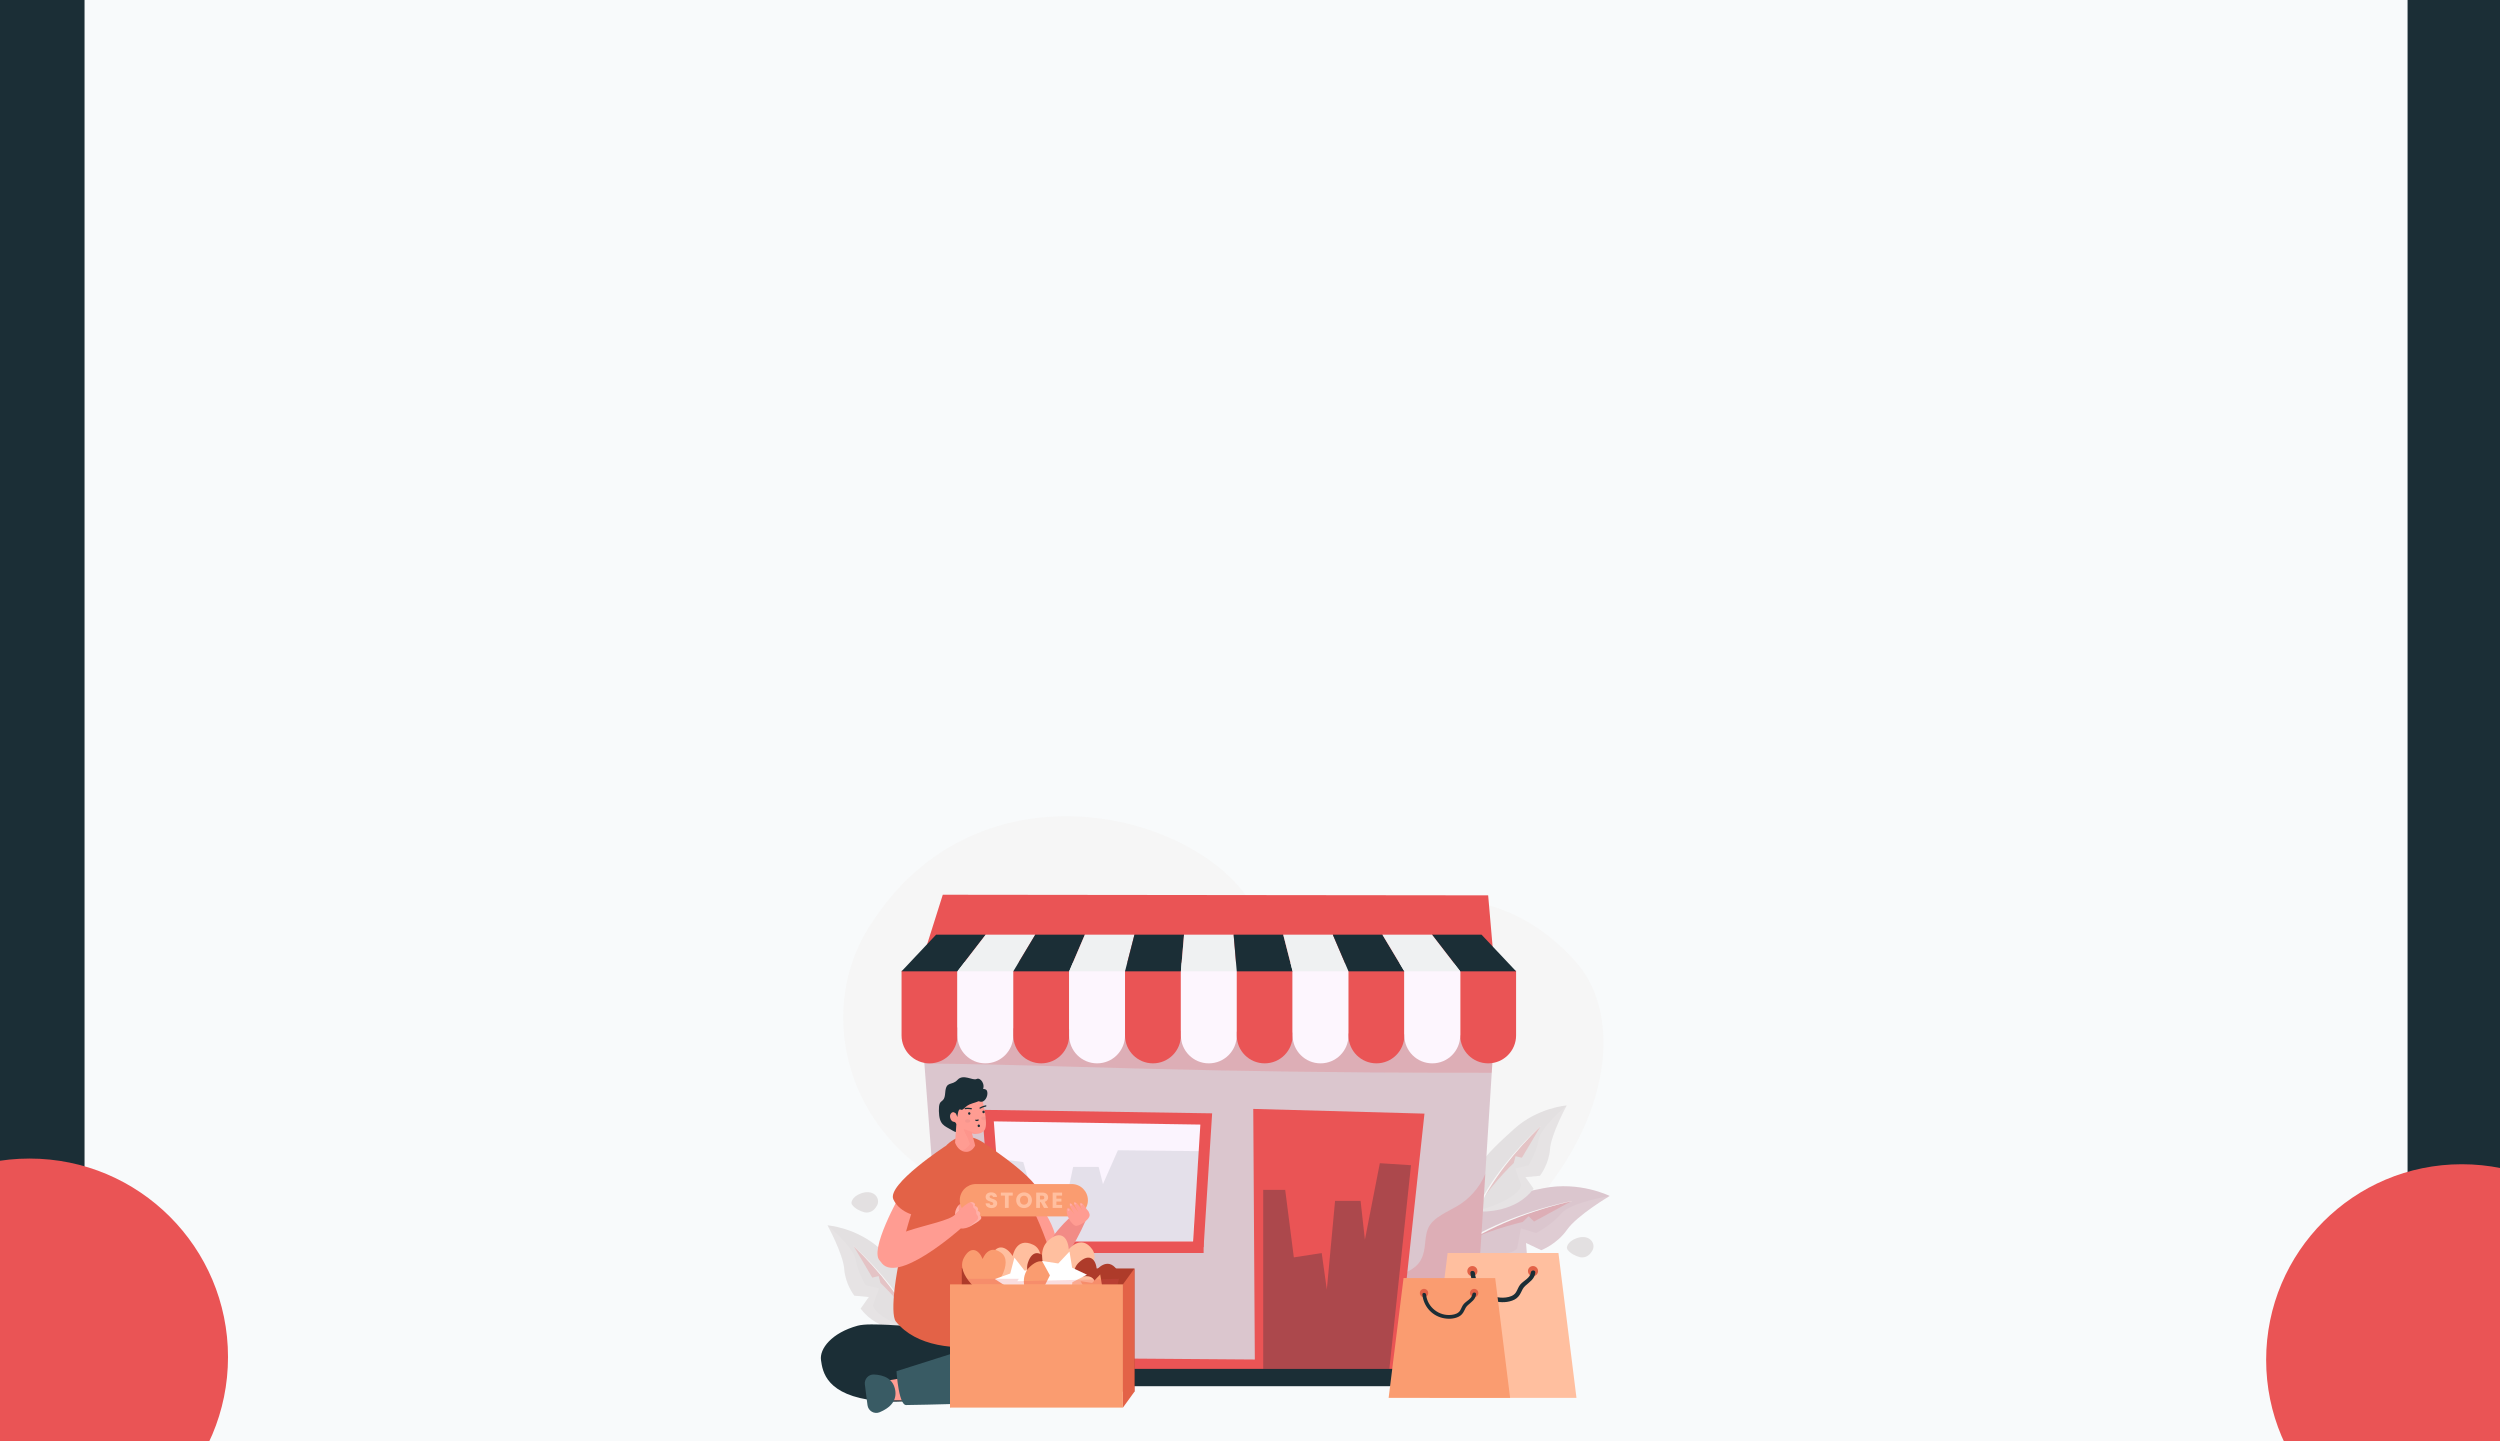 <svg width="1440" height="830" viewBox="0 0 1440 830" fill="none" xmlns="http://www.w3.org/2000/svg">
<rect x="0" y="0" width="1440" height="830" fill="#333333" stroke="none"/>
<g clip-path="url(#clip0_26_2)">
<rect width="1440" height="830" fill="#F8FAFB"/>
<rect x="-38.469" y="-13" width="87.166" height="752.8" fill="#1B2E36"/>
<circle cx="17" cy="781.665" r="114.335" fill="#EA5455"/>
<rect width="85.92" height="742.034" transform="matrix(-1 0 0 1 1472.68 0)" fill="#1B2E36"/>
<circle cx="112.7" cy="112.7" r="112.7" transform="matrix(-1 0 0 1 1530.7 670.6)" fill="#EA5455"/>
<path d="M907.717 554.086C851.522 490.997 780.372 527.233 724.036 526.629C698.192 469.941 567.563 433.5 503.42 529.634C461.031 589.781 495.337 686.827 599.273 698.262C620.273 761.07 698.211 806.193 797.73 758.615C923.009 694.152 943.796 594.592 907.717 554.086Z" fill="#F6F6F6"/>
<path d="M927.191 688.871C927.191 688.871 908.44 699.961 902.581 708.339C896.73 716.699 887.754 720.093 887.754 720.093L878.973 715.935L879.706 725.385C861.531 732.896 843.64 721.976 839.417 719.087C838.797 718.67 838.469 718.429 838.469 718.429C836.941 694.228 868.055 688.687 888.946 684.427C909.807 680.174 927.191 688.871 927.191 688.871Z" fill="#DBC6CE"/>
<path opacity="0.2" d="M905.245 691.831L883.607 703.607L880.482 700.552L877.116 703.857C877.116 703.857 849.48 710.17 839.3 718.994L849.378 712.465L866.107 704.223L879.834 699.054C879.834 699.056 897.353 693.302 905.245 691.831Z" fill="#EA5455"/>
<path opacity="0.1" d="M927.191 688.871C927.191 688.871 908.44 699.962 902.581 708.34C896.731 716.699 887.754 720.093 887.754 720.093L878.973 715.935L879.706 725.385C861.531 732.896 843.64 721.976 839.417 719.088C840.019 719.065 840.424 719.075 840.424 719.075C869.557 726.57 873.835 719.038 873.835 719.038L876.061 707.471L884.828 710.235C884.828 710.235 893.982 705.345 899.331 698.924C904.669 692.521 927.191 688.871 927.191 688.871Z" fill="white"/>
<path d="M905.234 691.76C893.275 694.279 881.528 697.796 870.111 702.185C858.76 706.688 847.6 712.033 837.851 719.56L836.013 720.952C835.395 721.409 834.859 721.969 834.278 722.471L830.855 725.574C828.723 727.768 826.555 729.926 824.48 732.174C822.741 734.039 821.04 735.937 819.346 737.843C819.609 738.218 819.879 738.588 820.154 738.955C821.904 736.98 823.664 735.016 825.462 733.086C827.497 730.818 829.626 728.638 831.717 726.423L835.038 723.33C835.603 722.828 836.121 722.27 836.724 721.811L838.519 720.414C848.057 712.876 859.101 707.424 870.361 702.814C881.673 698.272 893.356 694.585 905.261 691.892L905.234 691.76Z" fill="#F6F6F6"/>
<path d="M902.423 636.737C902.423 636.737 893.422 653.215 892.776 662.003C892.128 670.775 886.974 677.244 886.974 677.244L878.632 678.031L883.344 684.711C873.189 698.282 855.115 698.071 850.711 697.792C850.067 697.755 849.718 697.721 849.718 697.721C837.909 680.461 858.521 662.648 872.121 650.29C885.705 637.95 902.423 636.737 902.423 636.737Z" fill="#E3E0E1"/>
<path opacity="0.2" d="M887.467 648.596L876.628 666.854L872.966 665.968L871.929 669.899C871.929 669.899 854.235 686.75 850.585 697.773L855.172 688.497L863.931 675.021L871.824 665.143C871.824 665.145 882.267 653.164 887.467 648.596Z" fill="#EA5455"/>
<path opacity="0.1" d="M902.423 636.737C902.423 636.737 893.422 653.215 892.776 662.003C892.128 670.775 886.974 677.244 886.974 677.244L878.632 678.031L883.344 684.711C873.189 698.282 855.115 698.071 850.711 697.792C851.147 697.509 851.452 697.339 851.452 697.339C876.346 690.06 876.192 682.593 876.192 682.593L872.74 673.041L880.457 671.228C880.457 671.228 885.082 663.573 886.213 656.457C887.343 649.363 902.423 636.737 902.423 636.737Z" fill="white"/>
<path d="M887.427 648.549C879.677 655.685 872.524 663.463 866 671.746C859.576 680.083 853.664 688.959 849.759 698.833L849.012 700.673C848.756 701.285 848.605 701.934 848.396 702.563L847.228 706.37C846.616 708.935 845.962 711.489 845.416 714.069C844.95 716.216 844.527 718.373 844.113 720.53C844.474 720.692 844.837 720.848 845.203 720.999C845.628 718.765 846.066 716.533 846.548 714.311C847.055 711.733 847.67 709.182 848.244 706.619L849.34 702.864C849.536 702.242 849.674 701.602 849.918 700.995L850.632 699.169C854.375 689.383 860.153 680.476 866.464 672.101C872.841 663.752 879.871 655.875 887.507 648.634L887.427 648.549Z" fill="#F6F6F6"/>
<path d="M476.655 705.793C476.655 705.793 485.655 722.271 486.302 731.06C486.95 739.831 492.104 746.3 492.104 746.3L500.446 747.087L495.734 753.767C505.888 767.338 523.963 767.128 528.367 766.848C529.01 766.811 529.36 766.777 529.36 766.777C541.169 749.517 520.557 731.704 506.957 719.346C493.372 707.006 476.655 705.793 476.655 705.793Z" fill="#E3E0E1"/>
<path opacity="0.2" d="M491.61 717.653L502.448 735.912L506.11 735.026L507.147 738.956C507.147 738.956 524.841 755.807 528.492 766.831L523.904 757.554L515.145 744.078L507.253 734.201C507.253 734.201 496.809 722.22 491.61 717.653Z" fill="#EA5455"/>
<path opacity="0.1" d="M476.655 705.793C476.655 705.793 485.655 722.271 486.302 731.06C486.95 739.831 492.104 746.3 492.104 746.3L500.446 747.087L495.734 753.767C505.888 767.338 523.963 767.128 528.367 766.848C527.93 766.565 527.626 766.395 527.626 766.395C502.732 759.116 502.886 751.65 502.886 751.65L506.337 742.097L498.621 740.284C498.621 740.284 493.996 732.629 492.864 725.513C491.735 718.419 476.655 705.793 476.655 705.793Z" fill="white"/>
<path d="M491.651 717.605C499.401 724.741 506.553 732.519 513.077 740.802C519.502 749.139 525.414 758.015 529.319 767.889L530.066 769.729C530.322 770.341 530.473 770.99 530.682 771.62L531.85 775.427C532.461 777.992 533.116 780.547 533.661 783.127C534.128 785.274 534.551 787.431 534.965 789.588C534.604 789.75 534.241 789.906 533.875 790.056C533.45 787.823 533.012 785.59 532.53 783.37C532.023 780.792 531.408 778.241 530.834 775.677L529.738 771.923C529.542 771.301 529.404 770.661 529.16 770.054L528.446 768.228C524.703 758.441 518.925 749.535 512.614 741.16C506.237 732.81 499.207 724.934 491.571 717.693L491.651 717.605Z" fill="#F6F6F6"/>
<path d="M917.228 720.239C915.422 723.681 912.602 724.667 910.044 724.146C907.491 723.491 904.454 721.935 902.975 719.887C901.446 718.044 904.123 713.772 910.242 712.652C916.476 711.698 919.192 716.85 917.228 720.239ZM505.138 694.391C503.332 697.833 500.513 698.818 497.955 698.297C495.401 697.643 492.364 696.086 490.885 694.039C489.356 692.196 492.033 687.924 498.152 686.804C504.388 685.85 507.102 691 505.138 694.391Z" fill="#E3E0E1"/>
<path d="M530.829 591.553L545.758 786.725L848.388 788.472L860.602 596.578L530.829 591.553Z" fill="#DBC6CE"/>
<path opacity="0.2" d="M848.271 687.491C845.783 690.174 843.022 692.491 839.885 694.377C836.788 696.24 833.518 697.8 830.434 699.689C827.042 701.766 823.886 704.17 822.402 707.992C821.102 711.34 821.081 714.985 820.598 718.501C820.133 721.888 819.151 725.272 816.899 727.923C814.993 730.165 812.431 731.707 809.771 732.897C803.835 735.552 797.365 736.833 791.817 740.359C786.138 743.969 782.408 749.453 779.617 755.459C776.32 762.551 773.548 769.817 771.35 777.325C770.316 780.855 769.387 784.42 768.561 788.01L848.389 788.472L855.537 676.171C853.788 680.319 851.383 684.137 848.271 687.491ZM615.199 614.365C673.251 616.102 731.283 617.347 789.361 617.725C812.655 617.877 835.948 617.937 859.242 617.921L860.6 596.578L530.828 591.553L532.438 612.596C560.032 612.805 587.617 613.54 615.199 614.365Z" fill="#EA5455"/>
<path d="M860.6 555.053L857.177 515.721L543.042 515.369L530.828 554.041L860.6 555.053ZM565.651 639.261L571.65 717.704L693.284 718.407L698.192 641.28L565.651 639.261Z" fill="#EA5455"/>
<path d="M523.592 781.573V791.216H865.125V782.478L805.111 783.984L820.491 641.445L721.877 638.733L722.781 783.08L523.592 781.573Z" fill="#EA5455"/>
<path d="M572.436 645.906L577.822 717.764L687.002 718.407L691.407 647.757L572.436 645.906Z" fill="#FBF4FE"/>
<path d="M727.607 788.472H800.287L815.365 646.386L727.607 643.164V788.472ZM571.317 715.066H693.284V721.747H571.317V715.066ZM519.295 559.156V596.412C519.295 605.292 526.498 612.49 535.384 612.49C544.27 612.49 551.473 605.292 551.473 596.412V559.156H519.295Z" fill="#EA5455"/>
<path d="M551.473 559.156V596.412C551.473 605.292 558.676 612.49 567.562 612.49C576.448 612.49 583.651 605.292 583.651 596.412V559.156H551.473Z" fill="#FDF6FE"/>
<path d="M583.653 559.156V596.412C583.653 605.292 590.856 612.49 599.742 612.49C608.628 612.49 615.831 605.292 615.831 596.412V559.156H583.653Z" fill="#EA5455"/>
<path d="M615.833 559.156V596.412C615.833 605.292 623.036 612.49 631.922 612.49C640.808 612.49 648.011 605.292 648.011 596.412V559.156H615.833Z" fill="#FDF6FE"/>
<path d="M648.011 559.156V596.412C648.011 605.292 655.214 612.49 664.1 612.49C672.986 612.49 680.189 605.292 680.189 596.412V559.156H648.011Z" fill="#EA5455"/>
<path d="M680.19 559.156V596.412C680.19 605.292 687.394 612.49 696.28 612.49C705.165 612.49 712.369 605.292 712.369 596.412V559.156H680.19Z" fill="#FDF6FE"/>
<path d="M712.37 559.156V596.412C712.37 605.292 719.574 612.49 728.46 612.49C737.345 612.49 744.549 605.292 744.549 596.412V559.156H712.37Z" fill="#EA5455"/>
<path d="M744.55 559.156V596.412C744.55 605.292 751.753 612.49 760.639 612.49C769.525 612.49 776.728 605.292 776.728 596.412V559.156H744.55Z" fill="#FDF6FE"/>
<path d="M776.728 559.156V596.412C776.728 605.292 783.932 612.49 792.817 612.49C801.703 612.49 808.907 605.292 808.907 596.412V559.156H776.728ZM841.088 559.156V596.412C841.088 605.292 848.291 612.49 857.177 612.49C866.063 612.49 873.266 605.292 873.266 596.412V559.156H841.088Z" fill="#EA5455"/>
<path d="M808.908 559.156V596.412C808.908 605.292 816.111 612.49 824.997 612.49C833.883 612.49 841.086 605.292 841.086 596.412V559.156H808.908Z" fill="#FDF6FE"/>
<path d="M551.473 559.485L567.758 538.363H539.198L519.295 559.485H551.473Z" fill="#1B2E36"/>
<path d="M583.653 559.485L596.318 538.363H567.758L551.473 559.485H583.653Z" fill="#EFF1F2"/>
<path d="M615.833 559.485L624.879 538.363H596.319L583.653 559.485H615.833Z" fill="#1B2E36"/>
<path d="M648.011 559.485L653.439 538.363H624.879L615.833 559.485H648.011Z" fill="#EFF1F2"/>
<path d="M680.19 559.485L682.001 538.363H653.439L648.011 559.485H680.19Z" fill="#1B2E36"/>
<path d="M712.37 559.485L710.561 538.363H682.001L680.19 559.485H712.37Z" fill="#EFF1F2"/>
<path d="M744.55 559.485L739.122 538.363H710.561L712.37 559.485H744.55Z" fill="#1B2E36"/>
<path d="M776.728 559.485L767.682 538.363H739.122L744.55 559.485H776.728Z" fill="#EFF1F2"/>
<path d="M808.908 559.485L796.242 538.363H767.682L776.728 559.485H808.908ZM873.268 559.485L853.363 538.363H824.803L841.088 559.485H873.268Z" fill="#1B2E36"/>
<path d="M841.088 559.485L824.802 538.363H796.242L808.908 559.485H841.088Z" fill="#EFF1F2"/>
<path opacity="0.3" d="M727.607 685.367H740.273L745.249 724.242L761.307 721.747L764.249 742.775L768.998 691.696H783.7L786.187 714.071L794.783 669.998L812.737 671.161L800.287 788.472H727.607V685.367Z" fill="#1B2E36"/>
<path opacity="0.1" d="M574.049 667.434L589.4 669.342L594.376 686.548L610.435 685.443L613.376 694.75L618.125 672.142H632.827L635.314 682.047L643.91 662.54L690.578 663.054L687.002 714.975H576.734L574.049 667.434Z" fill="#1B2E36"/>
<path d="M519.295 788.472H873.268V798.45H519.295V788.472Z" fill="#1B2E36"/>
<path d="M908.051 805.179H823.441L833.829 721.747H897.663L908.051 805.179Z" fill="#FFBF9F"/>
<path d="M851.005 732.153C851.005 733.762 849.699 735.067 848.089 735.067C846.479 735.067 845.173 733.762 845.173 732.153C845.173 730.544 846.479 729.239 848.089 729.239C849.699 729.239 851.005 730.544 851.005 732.153ZM885.921 732.153C885.921 733.762 884.615 735.067 883.005 735.067C881.395 735.067 880.089 733.762 880.089 732.153C880.089 730.544 881.395 729.239 883.005 729.239C884.615 729.239 885.921 730.544 885.921 732.153Z" fill="#E36247"/>
<path d="M846.944 733.282C847.727 741.046 853.113 747.524 860.737 749.454C864.46 750.396 868.794 750.353 872.284 748.601C874.005 747.736 875.23 746.299 876.032 744.569C876.748 743.027 877.311 741.799 878.587 740.626C881.049 738.361 883.987 736.684 884.332 733.033C884.488 731.372 881.891 731.382 881.736 733.033C881.447 736.079 877.582 737.699 875.769 739.785C874.566 741.17 874.174 742.813 873.226 744.334C871.98 746.336 869.645 747.054 867.414 747.34C858.658 748.463 850.43 742.076 849.543 733.282C849.375 731.636 846.776 731.619 846.944 733.282Z" fill="#1B2E36"/>
<path d="M869.824 805.179H799.853L808.445 736.182H861.234L869.824 805.179Z" fill="#FA9C70"/>
<path d="M822.648 744.788C822.648 746.119 821.568 747.198 820.237 747.198C818.905 747.198 817.825 746.119 817.825 744.788C817.825 743.458 818.905 742.378 820.237 742.378C821.568 742.378 822.648 743.458 822.648 744.788ZM851.523 744.788C851.523 746.119 850.443 747.198 849.111 747.198C847.78 747.198 846.7 746.119 846.7 744.788C846.7 743.458 847.78 742.378 849.111 742.378C850.443 742.378 851.523 743.458 851.523 744.788Z" fill="#E36247"/>
<path d="M819.29 745.721C819.938 752.142 824.392 757.5 830.697 759.095C833.776 759.874 837.36 759.837 840.246 758.389C841.669 757.675 842.682 756.485 843.346 755.055C843.937 753.78 844.404 752.763 845.459 751.794C847.495 749.921 849.924 748.534 850.209 745.515C850.339 744.141 848.19 744.149 848.062 745.515C847.825 748.034 844.628 749.373 843.127 751.1C842.132 752.245 841.808 753.603 841.024 754.862C839.993 756.517 838.062 757.111 836.218 757.348C828.976 758.278 822.172 752.994 821.439 745.722C821.301 744.359 819.151 744.345 819.29 745.721Z" fill="#1B2E36"/>
<path d="M518.783 687.652C518.783 687.652 499.744 721.077 507.139 726.463C514.534 731.849 525.779 722.611 525.779 722.611L533.775 693.395L518.783 687.652ZM589.255 680.07C589.255 680.07 613.259 710.134 606.792 716.603C600.323 723.072 587.778 715.691 587.778 715.691L575.335 688.072L589.255 680.07Z" fill="#FF9C92"/>
<path d="M607.553 710.752C607.553 710.752 616.974 698.657 621.313 698.398C625.653 698.14 626.631 699.889 626.631 699.889C626.631 699.889 615.808 727.894 606.763 727.326C597.717 726.76 607.553 710.752 607.553 710.752Z" fill="#F28B86"/>
<path d="M578.163 797.136C573.418 798.477 532.624 809.783 505.229 806.907C475.796 803.842 473.831 790.07 472.896 783.46C471.937 776.899 479.032 767.701 494.011 763.606C495.904 763.103 498.637 762.863 501.993 762.863C523.852 762.863 578.995 768.829 584.244 769.882L578.163 797.136Z" fill="#1B2E36"/>
<path d="M524.571 806.599L508.654 806.596L507.14 795.914L520.358 793.625L524.571 806.599Z" fill="#FF9C92"/>
<path d="M514.02 808.174C512.238 810.631 509.369 812.323 506.659 813.455C503.571 814.744 500.106 812.7 499.681 809.383L498.156 797.449C497.759 794.336 500.247 791.577 503.384 791.713C506.069 791.831 509.089 792.391 511.475 793.98C513.72 795.499 515.108 797.743 515.637 800.681C516.133 803.487 515.571 805.996 514.02 808.174Z" fill="#395B64"/>
<path d="M632.907 789.448C632.691 793.495 631.804 801.472 629.406 803.651C626.986 805.807 616.752 803.795 612.389 802.933C611.957 802.838 611.622 802.765 611.311 802.717L632.907 789.448Z" fill="#1B2E36"/>
<path d="M634.104 789.473C633.672 789.951 633.242 790.431 632.81 790.887C626.674 797.209 618.334 801.449 614.474 803.197C614.402 803.221 614.33 803.269 614.258 803.294C613.636 803.558 612.821 803.796 611.838 804.036C594.245 808.347 522.701 809.306 521.909 809.306C521.526 809.33 521.166 809.187 520.807 808.851C520.687 808.732 520.544 808.611 520.423 808.444C520.399 808.396 520.352 808.371 520.328 808.323C520.112 808.035 519.896 807.676 519.68 807.27C519.68 807.245 519.656 807.221 519.656 807.197C518.002 803.915 517.091 797.497 516.636 792.922C516.589 792.492 516.565 792.06 516.517 791.676C516.468 790.982 516.421 790.359 516.397 789.808L571.5 772.325L573.873 771.582L578.474 770.121L582.237 768.924L602.252 762.576C602.323 762.552 604.552 761.81 607.907 761.067V761.044C608.291 760.972 608.699 760.899 609.129 760.804C612.533 760.108 616.799 759.462 621.065 759.438C622.192 759.438 623.317 759.462 624.42 759.559C630.987 760.11 637.003 762.576 639.161 769.043C641.846 777.114 638.898 783.989 634.104 789.473Z" fill="#395B64"/>
<path d="M555.209 654.628C528.991 655.655 508.92 752.365 516.022 761.185C539.381 790.193 605.558 769.412 609.971 760.628C618.45 743.744 585.119 653.456 555.209 654.628Z" fill="#E36247"/>
<path d="M554.525 647.505C551.111 651.057 552.816 653.681 548.358 651.021C543.9 648.36 540.96 648.053 540.795 639.898C540.63 631.743 543.94 636.627 544.437 629.467C544.935 622.306 548.213 625.633 551.534 621.991C554.855 618.348 560.355 622.638 562.532 621.495C564.71 620.352 568.011 624.777 565.786 628.213C563.562 631.65 555.968 632.628 552.462 636.181C548.955 639.734 554.525 647.505 554.525 647.505Z" fill="#1B2E36"/>
<path d="M550.119 658.179L550.863 647.625C550.863 647.625 550.615 646.237 549.449 646.178C547.642 646.087 546.631 643.041 547.569 641.591C548.894 639.549 550.586 641.34 550.586 641.34C550.586 641.34 554.628 635.225 557.689 633.991C561.842 632.316 565.837 633.706 565.837 633.706C565.837 633.706 569.451 647.329 567.177 650.771C564.905 654.213 559.861 652.864 559.861 652.864L561.686 659.753C561.686 659.753 559.978 663.987 555.809 663.412C551.641 662.84 550.119 658.179 550.119 658.179Z" fill="#FF9C92"/>
<path opacity="0.1" d="M562.495 653.11C561.743 652.751 560.968 652.436 560.23 652.163C558.531 651.532 556.789 650.83 555.02 650.337C555.699 652.681 557.289 654.729 558.028 657.065C558.797 659.49 558.986 658.935 557.132 660.841C556.273 661.722 555.199 662.353 554.044 662.844C554.577 663.105 555.148 663.323 555.809 663.414C559.978 663.989 561.686 659.753 561.686 659.753L559.861 652.864C559.863 652.866 561.035 653.168 562.495 653.11Z" fill="#EA5455"/>
<path d="M549.232 641.723C549.232 641.723 548.017 641.719 547.923 642.293C547.829 642.866 548.371 645.003 548.371 645.003C548.371 645.003 548.405 642.987 548.587 642.589C548.769 642.19 549.398 641.921 549.232 641.723Z" fill="#EF9A9E"/>
<g opacity="0.05">
<path d="M555.873 645.668C555.871 646.223 556.55 646.673 557.39 646.676C558.23 646.679 558.912 646.23 558.914 645.675C558.915 645.12 558.236 644.67 557.396 644.667C556.555 644.665 555.873 645.113 555.873 645.668Z" fill="#33133F"/>
</g>
<g opacity="0.05">
<path d="M565.135 644.183C565.134 644.738 565.813 645.189 566.653 645.191C567.493 645.192 568.175 644.745 568.176 644.19C568.177 643.636 567.498 643.184 566.658 643.181C565.817 643.18 565.136 643.627 565.135 644.183Z" fill="#33133F"/>
</g>
<path d="M562.942 645.718C563.31 645.64 563.585 645.466 563.604 645.452C563.776 645.341 563.825 645.111 563.714 644.939C563.603 644.769 563.374 644.722 563.204 644.83C563.198 644.833 562.658 645.17 562.284 644.927C562.114 644.815 561.884 644.864 561.771 645.033C561.659 645.204 561.707 645.434 561.878 645.546C562.237 645.78 562.625 645.784 562.942 645.718ZM564.618 638.611C564.655 638.602 564.69 638.589 564.724 638.569C564.743 638.561 566.462 637.577 567.858 637.398C568.059 637.367 568.203 637.185 568.176 636.982C568.17 636.934 568.154 636.887 568.129 636.845C568.105 636.803 568.073 636.766 568.034 636.736C567.995 636.707 567.951 636.685 567.904 636.673C567.857 636.66 567.808 636.657 567.76 636.664C566.222 636.872 564.432 637.885 564.356 637.927C564.179 638.028 564.117 638.254 564.218 638.433C564.258 638.501 564.317 638.555 564.389 638.587C564.461 638.618 564.541 638.627 564.618 638.611ZM565.855 640.586C565.924 640.993 566.279 641.274 566.651 641.212C567.024 641.151 567.269 640.77 567.201 640.363C567.133 639.955 566.776 639.674 566.405 639.737C566.033 639.798 565.787 640.178 565.855 640.586ZM559.536 638.98C559.677 638.95 559.795 638.839 559.823 638.689C559.841 638.592 559.821 638.492 559.766 638.411C559.711 638.329 559.625 638.273 559.529 638.254C559.444 638.238 557.424 637.855 555.9 638.159C555.715 638.169 555.57 638.393 555.61 638.595C555.619 638.643 555.638 638.688 555.665 638.728C555.692 638.769 555.727 638.804 555.767 638.831C555.808 638.857 555.853 638.876 555.901 638.885C555.949 638.895 555.998 638.894 556.046 638.885C557.424 638.609 559.37 638.978 559.39 638.983C559.439 638.991 559.489 638.991 559.536 638.98ZM558.972 641.255C559.04 641.662 558.793 642.043 558.422 642.105C558.05 642.166 557.694 641.885 557.626 641.479C557.558 641.071 557.805 640.691 558.176 640.63C558.547 640.566 558.904 640.847 558.972 641.255ZM564.454 648.362C564.522 648.769 564.275 649.15 563.903 649.211C563.532 649.272 563.175 648.991 563.107 648.585C563.039 648.177 563.286 647.797 563.657 647.734C564.029 647.673 564.386 647.954 564.454 648.362Z" fill="#1B2E36"/>
<path d="M553.116 639.055C551.862 638.403 551.46 643.396 551.46 643.396C551.46 643.396 550.832 641.804 550.498 641.169C550.164 640.535 549.812 641.274 548.757 639.005C547.701 636.735 545.448 636.412 550.357 631.915C555.266 627.417 552.678 626.46 558.973 627.02C565.269 627.581 568.223 626.238 568.69 628.98C569.159 631.721 567.025 635.063 564.814 634.603C562.603 634.143 565.169 634.045 560.154 635.522C555.138 636.997 555.155 640.113 553.116 639.055Z" fill="#1B2E36"/>
<path d="M553.842 730.635H653.439V801.614H553.842V730.635Z" fill="#AE3B2A"/>
<path d="M646.804 739.8L653.439 730.635V801.614L646.804 810.778V739.8ZM547.207 739.8L553.842 730.635V801.614L547.207 810.778V739.8Z" fill="#E36247"/>
<path d="M588.956 747.956C588.956 747.956 566.133 738.015 570.515 724.841C573.479 715.932 579.419 717.35 583.312 723.512C583.312 723.512 585.25 712.238 595.112 716.976C604.973 721.715 596.473 742.599 588.956 747.956Z" fill="#FFBF9F"/>
<path d="M586.922 766.124C586.922 766.124 564.098 756.182 568.481 743.009C571.446 734.1 577.386 735.517 581.278 741.68C581.278 741.68 583.216 730.405 593.078 735.144C602.939 739.883 594.441 760.766 586.922 766.124Z" fill="#FA9C70"/>
<path d="M607.987 747.161C607.987 747.161 588.321 738.595 592.098 727.245C594.652 719.57 599.77 720.79 603.124 726.099C603.124 726.099 604.794 716.385 613.292 720.468C621.788 724.552 614.466 742.544 607.987 747.161Z" fill="#AE3B2A"/>
<path d="M603.506 763.698C603.506 763.698 586.728 745.316 596.108 735.077C602.452 728.151 607.296 731.866 608.333 739.08C608.333 739.08 614.707 729.576 621.775 737.924C628.845 746.271 612.558 761.871 603.506 763.698Z" fill="#FFBF9F"/>
<path d="M566.954 746.117C566.954 746.117 549.692 734.52 555.277 724.351C559.053 717.476 563.721 719.532 565.993 725.181C565.993 725.181 569.282 716.206 576.674 721.582C584.063 726.959 573.938 742.844 566.954 746.117Z" fill="#FA9C70"/>
<path d="M584.298 724.397L590.1 731.848L599.533 731.295L594.234 739.112L597.674 747.907L588.597 745.287L581.291 751.273L580.98 741.837L573.023 736.744L581.908 733.532L584.298 724.397Z" fill="white"/>
<path d="M606.137 727.474L610.29 732.808L617.042 732.413L613.249 738.008L615.712 744.303L609.213 742.427L603.985 746.712L603.762 739.957L598.066 736.312L604.427 734.013L606.137 727.474Z" fill="#FA9C70"/>
<path d="M608.817 743.791C608.817 743.791 593.557 724.131 603.725 714.671C610.602 708.274 615.133 712.362 615.592 719.636C615.592 719.636 622.703 710.67 629.084 719.555C635.463 728.438 617.984 742.692 608.817 743.791Z" fill="#FFBF9F"/>
<path d="M598.314 758.761C598.314 758.761 583.055 739.101 593.222 729.641C600.099 723.244 604.63 727.332 605.089 734.605C605.089 734.605 612.2 725.639 618.581 734.524C624.961 743.408 607.482 757.662 598.314 758.761Z" fill="#FA9C70"/>
<path d="M625.898 752.212C625.898 752.212 612.75 735.273 621.511 727.122C627.435 721.609 631.34 725.132 631.735 731.399C631.735 731.399 637.863 723.674 643.36 731.329C648.858 738.985 633.797 751.265 625.898 752.212Z" fill="#AE3B2A"/>
<path d="M614.03 764.577C614.03 764.577 608.127 740.407 621.274 735.916C630.164 732.879 632.632 738.459 630.081 745.286C630.081 745.286 640.235 740.001 642.432 750.712C644.629 761.425 622.851 767.312 614.03 764.577Z" fill="#FFBF9F"/>
<path d="M616.033 720.885L617.549 730.205L626.092 734.239L617.691 738.56L616.49 747.925L609.782 741.276L600.498 743.03L604.752 734.6L600.215 726.318L609.553 727.757L616.033 720.885Z" fill="white"/>
<path d="M633.721 734.05L634.806 740.72L640.921 743.608L634.907 746.701L634.048 753.405L629.246 748.645L622.601 749.9L625.646 743.867L622.399 737.939L629.082 738.969L633.721 734.05Z" fill="#FA9C70"/>
<path opacity="0.2" d="M559.699 739.807L556.971 736.589H586.854L585.948 737.989L644.54 736.595L643.685 740.003L559.699 739.807Z" fill="#EA5455"/>
<path d="M547.207 739.8H646.804V810.777H547.207V739.8Z" fill="#FA9C70"/>
<path d="M544.828 659.979C544.828 659.979 510.624 682.285 514.58 690.837C518.535 699.388 529.531 700.637 529.531 700.637L544.828 659.979ZM568.959 659.979C568.959 659.979 603.164 682.285 599.208 690.837C595.253 699.388 584.257 700.637 584.257 700.637L568.959 659.979Z" fill="#E36247"/>
<path d="M557.928 693.324C557.928 693.324 553.421 692.977 552.492 693.884C550.336 695.99 549.876 699.009 550.248 699.888C552.579 697.107 557.928 693.324 557.928 693.324Z" fill="#FF9C92"/>
<path opacity="0.2" d="M552.218 695.818C552.242 695.224 552.367 694.629 552.348 694.034C550.319 696.132 549.884 699.029 550.247 699.888C550.856 699.161 551.673 698.364 552.546 697.586C552.338 697.016 552.193 696.433 552.218 695.818Z" fill="white"/>
<path d="M617.306 682.011H562.151C557.001 682.011 552.826 686.183 552.826 691.329C552.826 696.475 557.001 700.647 562.151 700.647H617.306C622.456 700.647 626.631 696.475 626.631 691.329C626.631 686.183 622.456 682.011 617.306 682.011Z" fill="#FA9C70"/>
<path d="M571.157 695.856C569.255 695.856 567.768 694.912 567.706 693.124H569.999C570.062 693.804 570.491 694.131 571.095 694.131C571.724 694.131 572.128 693.816 572.128 693.3C572.128 691.663 567.706 692.545 567.731 689.41C567.731 687.735 569.104 686.804 570.957 686.804C572.885 686.804 574.183 687.761 574.271 689.448H571.94C571.902 688.881 571.5 688.54 570.92 688.529C570.403 688.516 570.013 688.78 570.013 689.334C570.013 690.871 574.386 690.178 574.386 693.136C574.383 694.622 573.225 695.856 571.157 695.856ZM576.492 686.929H583.334V688.654H580.991V695.768H578.837V688.654H576.493V686.929H576.492ZM589.865 695.856C587.359 695.856 585.317 693.981 585.317 691.324C585.317 688.667 587.357 686.804 589.865 686.804C592.385 686.804 594.389 688.667 594.389 691.324C594.389 693.979 592.374 695.856 589.865 695.856ZM589.865 693.891C591.277 693.891 592.196 692.871 592.196 691.322C592.196 689.749 591.277 688.753 589.865 688.753C588.429 688.753 587.522 689.747 587.522 691.322C587.522 692.871 588.43 693.891 589.865 693.891ZM600.469 686.929C602.636 686.929 603.721 688.176 603.721 689.711C603.721 690.818 603.115 691.865 601.755 692.267L603.796 695.767H601.365L599.526 692.43H599.009V695.767H596.854V686.927H600.469V686.929ZM600.343 688.717H599.007V690.908H600.343C601.149 690.908 601.528 690.492 601.528 689.8C601.528 689.144 601.15 688.717 600.343 688.717ZM611.751 688.654H608.487V690.442H611.373V692.103H608.487V694.043H611.751V695.768H606.333V686.929H611.751V688.654Z" fill="#FFBF9F"/>
<path d="M558.496 706.549C559.304 706.144 560.092 705.696 560.792 705.21L560.795 705.213C560.798 705.21 560.798 705.21 560.802 705.21C560.838 705.187 561.032 705.081 561.314 704.92L561.317 704.917C561.54 704.79 561.805 704.623 562.087 704.437C562.087 704.437 565.378 702.56 565.236 701.43C565.094 700.3 564.245 700.162 564.245 700.162C564.245 700.162 564.949 699.31 564.4 698.377C563.853 697.444 563.066 697.545 563.066 697.545C563.066 697.545 563.735 696.776 563.117 695.714C562.497 694.652 561.376 694.683 561.376 694.683C561.376 694.683 562.314 693.461 560.592 692.644C558.878 691.832 556.746 693.631 556.647 693.695C556.219 693.958 555.816 694.236 555.438 694.517C555.335 694.595 550.308 699.419 550.222 699.514C544.116 706.376 497.406 709.059 507.143 726.46C515.543 741.472 553.462 707.567 553.462 707.567C553.462 707.567 555.463 708.063 558.496 706.549Z" fill="#FF9C92"/>
<path opacity="0.2" d="M560.792 705.21L560.795 705.213C560.798 705.21 560.798 705.21 560.802 705.21C560.838 705.187 561.032 705.081 561.314 704.92L561.317 704.917C561.54 704.79 561.805 704.623 562.087 704.437C562.087 704.437 565.378 702.56 565.236 701.43C565.094 700.3 564.245 700.162 564.245 700.162C564.245 700.162 564.949 699.31 564.4 698.377C563.853 697.444 563.066 697.545 563.066 697.545C563.066 697.545 563.735 696.777 563.117 695.714C562.497 694.652 561.376 694.684 561.376 694.684C561.376 694.684 562.314 693.461 560.592 692.644C559.975 692.352 559.306 692.4 558.696 692.58C559.363 692.845 560.016 693.323 560.352 693.947C560.438 694.107 560.502 694.282 560.525 694.463C560.552 694.671 560.519 694.879 560.526 695.088C560.542 695.54 560.916 695.797 561.23 696.072C561.635 696.429 561.996 696.816 562.156 697.343C562.277 697.738 562.276 698.153 562.303 698.562C562.331 698.99 562.424 699.408 562.696 699.751C562.956 700.079 563.211 700.379 563.337 700.787C563.556 701.491 563.283 702.187 562.838 702.738C562.532 703.12 562.146 703.426 561.773 703.74C561.285 704.148 560.791 704.547 560.296 704.946C559.449 705.629 558.617 706.313 557.693 706.89C557.956 706.793 558.223 706.684 558.497 706.546C559.304 706.146 560.09 705.696 560.792 705.21Z" fill="white"/>
<path d="M619.261 706.006C615.329 703.784 613.415 697.13 614.944 695.855C615.66 695.259 617.353 697.239 618.989 699.524C617.091 696.657 615.376 693.275 616.425 693.015C617.231 692.815 619.597 696.189 621.313 698.397C620.275 696.775 618.069 693.062 618.72 692.529C619.548 691.851 622.113 695.046 623.537 697.296C622.781 695.899 621.525 693.368 622.186 692.977C622.771 692.629 623.692 692.996 625.471 695.834C626.51 697.489 626.794 697.238 627.117 698.084C627.367 698.736 627.698 699.385 627.641 700.01C627.366 703.017 620.707 706.824 619.261 706.006Z" fill="#FF9C92"/>
<path opacity="0.2" d="M622.426 693.146C622.151 693.38 622.524 694.459 622.637 694.523C622.637 694.523 623.444 694.064 623.545 693.924C623.647 693.783 622.701 692.911 622.426 693.146ZM618.849 692.597C618.574 692.832 618.948 693.911 619.061 693.975C619.061 693.975 619.868 693.516 619.969 693.376C620.07 693.234 619.125 692.363 618.849 692.597ZM616.425 693.346C616.149 693.58 616.523 694.659 616.635 694.723C616.635 694.723 617.443 694.265 617.544 694.124C617.647 693.982 616.701 693.111 616.425 693.346ZM615.035 696.228C614.76 696.463 615.133 697.542 615.246 697.604C615.246 697.604 616.053 697.146 616.154 697.005C616.256 696.866 615.31 695.994 615.035 696.228Z" fill="white"/>
</g>
<defs>
<clipPath id="clip0_26_2">
<rect width="1440" height="830" fill="white"/>
</clipPath>
</defs>
</svg>
